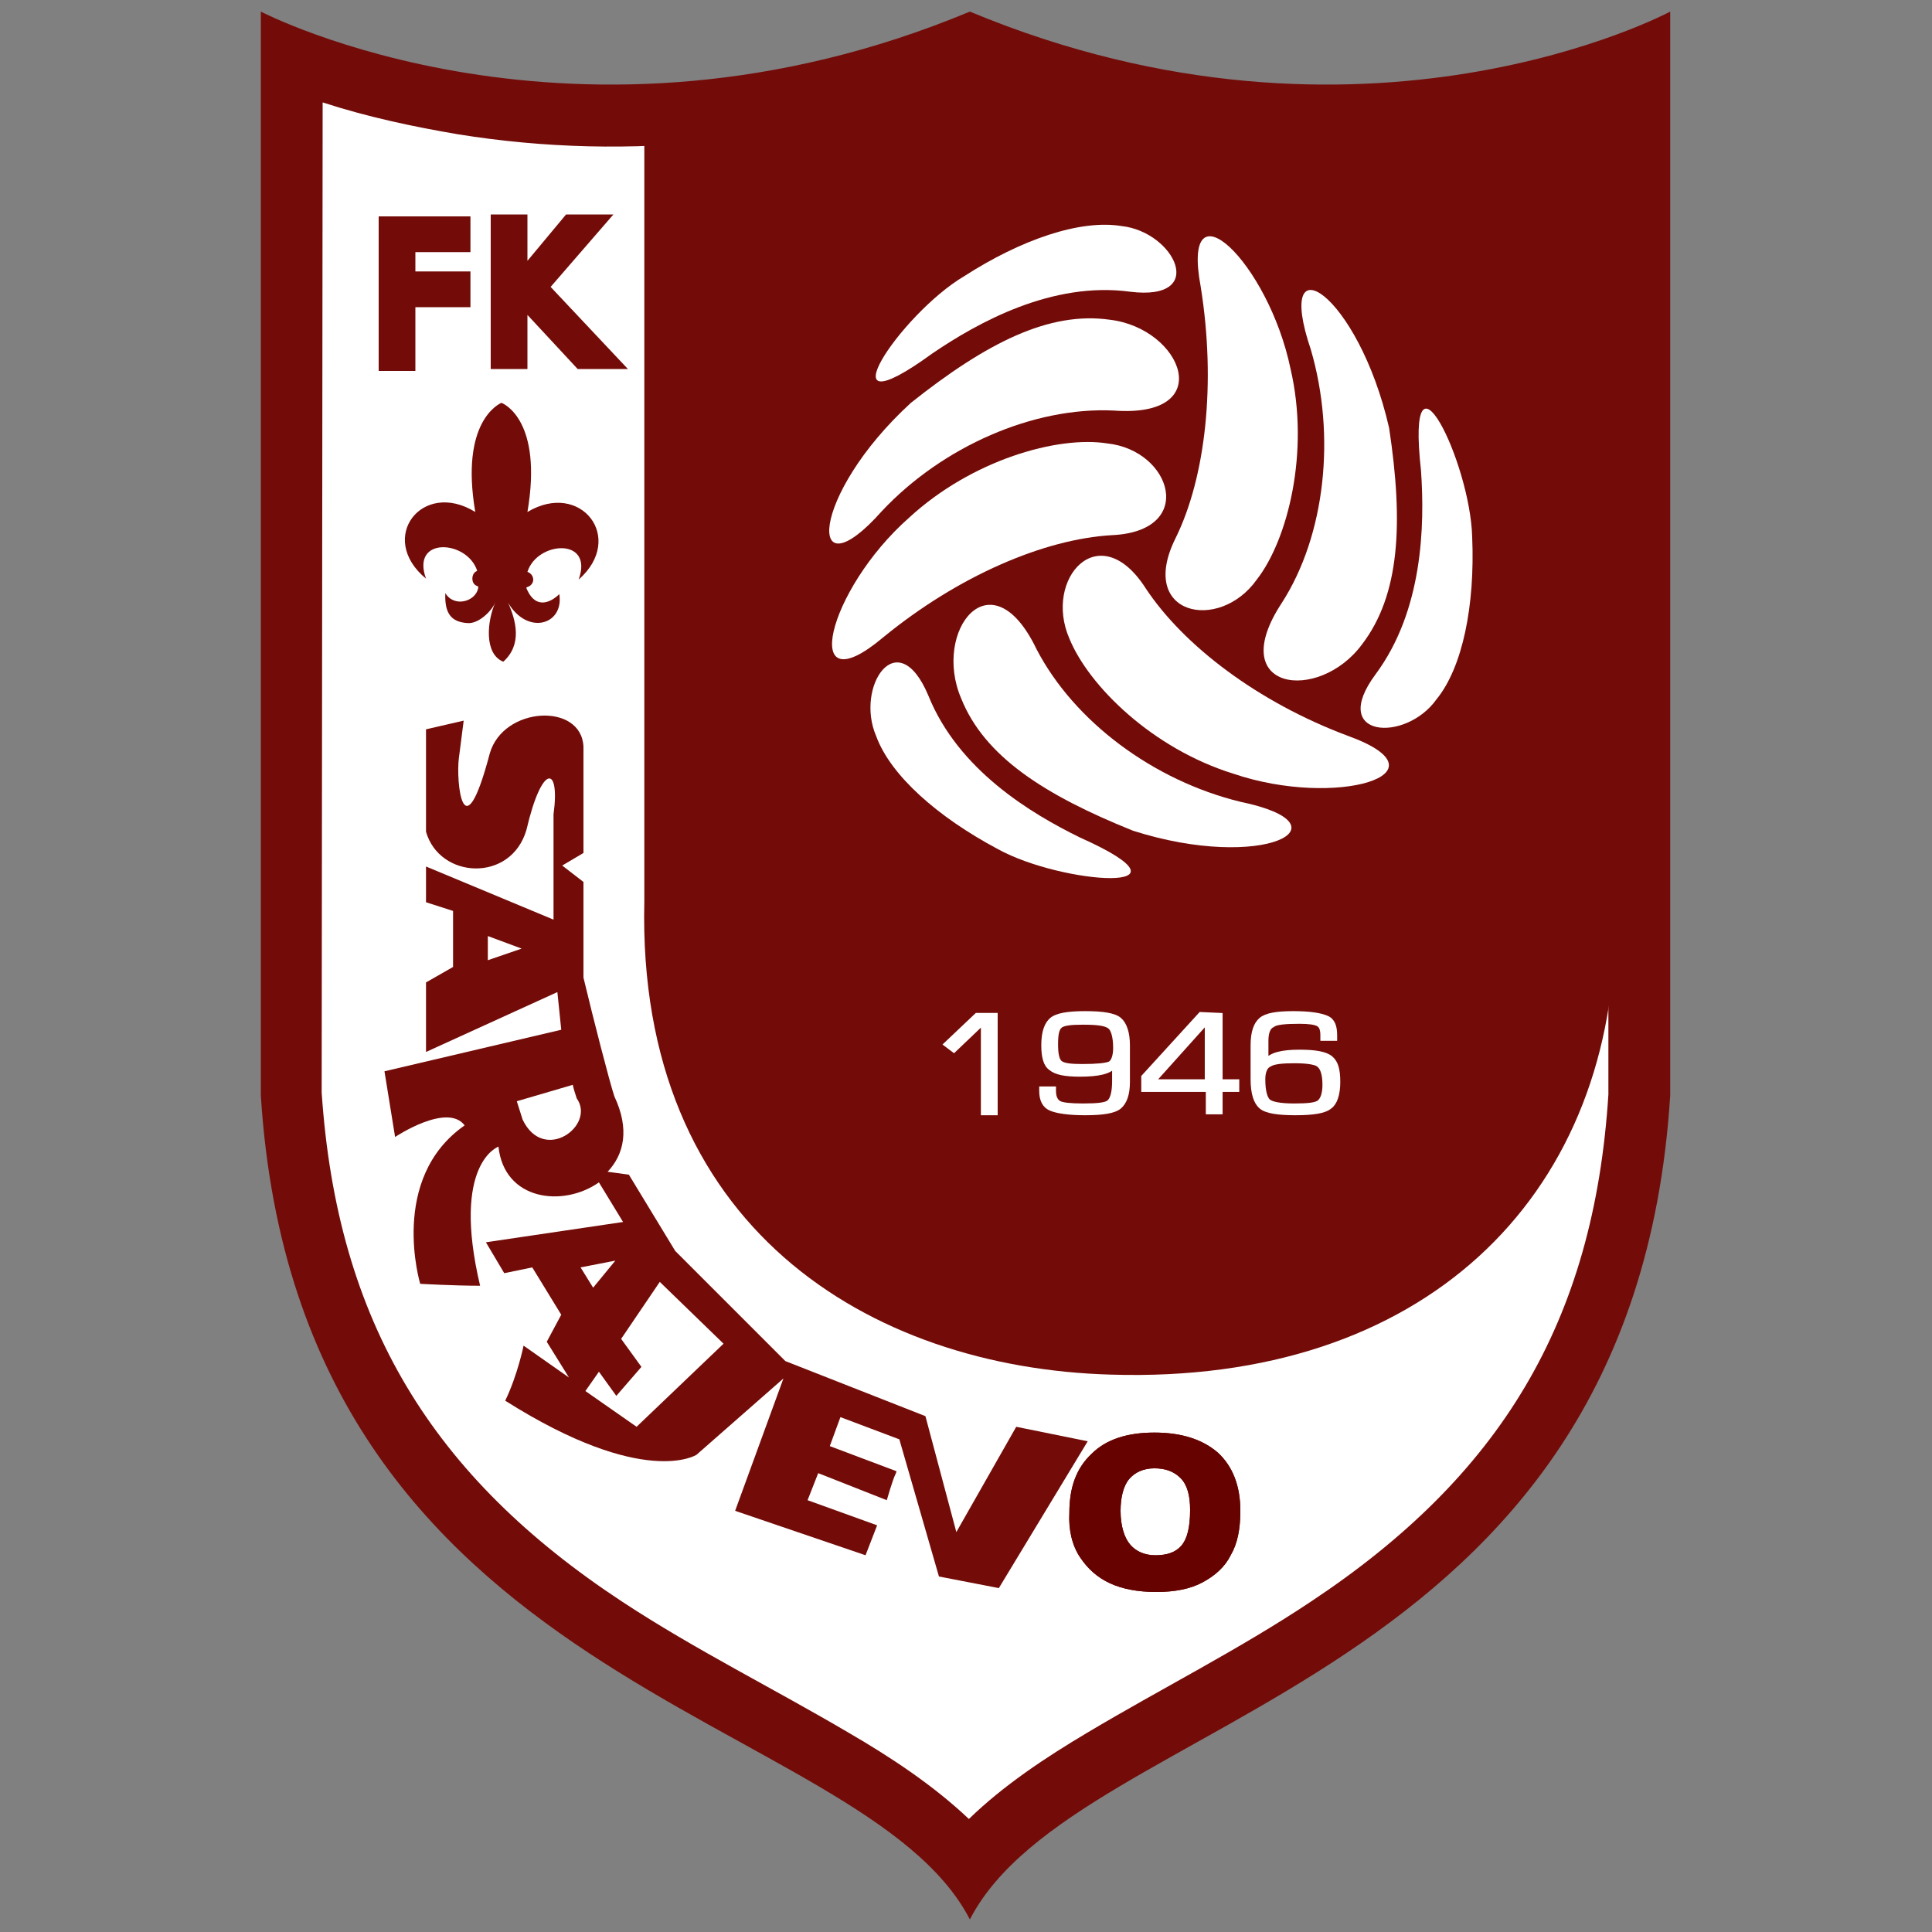 <?xml version="1.0" encoding="utf-8"?>
<!-- Generator: Adobe Illustrator 21.1.0, SVG Export Plug-In . SVG Version: 6.00 Build 0)  -->
<svg version="1.1" id="Layer_1" xmlns="http://www.w3.org/2000/svg" xmlns:xlink="http://www.w3.org/1999/xlink" x="0px" y="0px"
	 viewBox="0 0 200 200" style="enable-background:new 0 0 200 200;" xml:space="preserve">
<rect x="0" y="0" width="200" height="200" fill="#808080" stroke="none"/>
<style type="text/css">
	.st0{fill:#FFFFFF;}
	.st1{fill:#730C08;}
	.st2{fill:#660300;}
	.st3{fill:#730C09;}
	.st4{fill:#FFFFFF;stroke:#FFFFFF;stroke-width:0.412;}
</style>
<g>
	<path id="path3" class="st0" d="M29.5,7.5l-0.1,105.9c1.7,24.6,12.3,41.1,33.3,54.5c8.1,5.2,16.8,9.3,25.1,14.1
		c4.6,2.6,9.3,5.5,13.2,9.2c3.9-3.6,8.6-6.6,13.1-9.2c8.2-4.8,16.8-8.9,24.8-14.1c20.8-13.5,31.1-29.9,32.7-54.3l0-106
		c-4.9,1.5-10.1,2.6-14.4,3.3c-19,3-38.2,0.7-56.1-6c-18.1,6.8-37.4,9-56.6,6C39.5,10.2,34.4,9.1,29.5,7.5L29.5,7.5L29.5,7.5z"/>
	<path id="path6" class="st1" d="M167.3,58.1c0-15.8,0-33.6,0-49.4c-4.6,1.5-10.2,2.5-14.3,3.2c-17.8,2.9-35.8,0.7-52.6-5.8
		c-10.8,4.2-22.2,6.6-33.7,7l0,80.2c-0.8,33.7,23.3,48.3,48.3,49c32.4,1,51.7-18.3,52.2-45.8L167.3,58.1L167.3,58.1z"/>
	<path id="path5" class="st1" d="M54.6,53c1.6-9.4-2.4-11.2-2.7-11.3c-0.2,0.1-4.3,1.9-2.7,11.3c-5.5-3.4-10.2,2.7-5.1,6.9
		c-1.6-4.4,4.3-4,5.3-0.8c-0.3,0.1-0.5,0.4-0.5,0.8c0,0.4,0.2,0.7,0.6,0.8c0,0.1,0,0.1,0,0.2c-0.3,1.4-2.5,2-3.4,0.5
		c-0.1,2.2,0.7,3,2.3,3.1c1.1,0.1,2.5-1.2,2.9-2.2c-0.9,2-1.2,5.4,0.8,6.2c2-1.8,1.3-4.3,0.5-6.1c2,3.4,5.8,2.3,5.3-0.9
		c-0.7,0.7-2.4,1.8-3.4-0.6l0-0.1c0.4-0.1,0.7-0.4,0.7-0.8c0-0.4-0.3-0.7-0.6-0.8c1-3.2,6.9-3.6,5.3,0.8
		C64.8,55.7,60.1,49.7,54.6,53z"/>
	<path id="path7" class="st1" d="M105.2,147.7L99,158.6l-3.2-12l-14.5-5.7l-11.4-11.4l-4.8-7.9l-2.2-0.3c1.7-1.8,2.3-4.4,0.7-7.8
		c-0.5-1.5-2.2-8.1-3.2-12.3v-9.9l-2.2-1.7l2.2-1.3V77.3c-0.2-4.6-8.3-4.2-9.7,0.7c-2.8,10.6-3.5,2.8-3.2,0.5s0.5-3.9,0.5-3.9
		l-3.9,0.9v10.6c1.4,4.9,8.8,5.3,10.4-0.2c1.6-6.9,3.5-6.7,2.8-1.6v10.9l-13.2-5.5v3.7l2.8,0.9v5.8l-2.8,1.6v7.2l13.6-6.2l0.4,3.9
		l-18.3,4.3l1.1,6.8c0,0,5.4-3.6,7.2-1.2c-7.9,5.5-4.6,16.4-4.6,16.4s3.5,0.2,6.2,0.2c-3-12.7,1.9-14.4,1.9-14.4
		c0.6,5.6,6.7,6.3,10.4,3.7l2.5,4.1l-14.2,2.1l1.9,3.2l2.9-0.6l3,4.9l-1.5,2.8l2.3,3.7l-4.7-3.3c0,0-0.6,3-1.9,5.7
		c14.4,9.1,19.8,5.6,19.8,5.6l9-7.9l-5,13.7l13.5,4.6l1.2-3.1l-7.2-2.6l1.1-2.8l7.1,2.8c0,0,0.6-2.1,0.9-2.7
		c0.1-0.2,0.1-0.3,0.1-0.3l-6.9-2.6l1.1-3l6.1,2.3l4.1,14.2l6.2,1.2l9.2-15.2L105.2,147.7L105.2,147.7z M60.7,132.6l2.3-2.8
		l-3.7,0.6L60.7,132.6L60.7,132.6L60.7,132.6z M53.5,114l5.8-1.7c0,0,0,0.2,0.4,1.4c2,2.8-3.4,6.8-5.6,2.2
		C53.5,114,53.5,114,53.5,114L53.5,114z M65.9,147.7l-5.3-3.7l1.4-2l1.8,2.5l2.6-3l-2.1-2.9l4-5.9l6.6,6.4L65.9,147.7L65.9,147.7z"
		/>
	<path id="path9" class="st2" d="M116.9,153.1c0.6-0.7,1.5-1.1,2.6-1.1c1.1,0,2,0.3,2.7,1c0.7,0.7,1,1.8,1,3.3c0,1.8-0.3,3-0.9,3.7
		c-0.6,0.7-1.5,1-2.7,1c-1.1,0-2-0.4-2.6-1.1c-0.6-0.7-1-1.9-1-3.5C116,155,116.3,153.8,116.9,153.1L116.9,153.1z M111.8,161.2
		c0.8,1.2,1.8,2.1,3.1,2.7c1.3,0.6,2.9,0.9,4.8,0.9c1.9,0,3.5-0.3,4.8-1c1.3-0.7,2.3-1.6,2.9-2.8c0.7-1.2,1-2.7,1-4.6
		c0-2.6-0.8-4.6-2.3-6c-1.6-1.4-3.8-2.1-6.6-2.1c-2.8,0-5,0.7-6.5,2.2c-1.6,1.5-2.3,3.5-2.3,6.1C110.6,158.4,111,160,111.8,161.2
		L111.8,161.2L111.8,161.2z"/>
	<path id="path11" class="st2" d="M116.9,153.1c0.6-0.7,1.5-1.1,2.6-1.1c1.1,0,2,0.3,2.7,1c0.7,0.7,1,1.8,1,3.3c0,1.8-0.3,3-0.9,3.7
		c-0.6,0.7-1.5,1-2.7,1c-1.1,0-2-0.4-2.6-1.1c-0.6-0.7-1-1.9-1-3.5C116,155,116.3,153.8,116.9,153.1L116.9,153.1z M111.8,161.2
		c0.8,1.2,1.8,2.1,3.1,2.7c1.3,0.6,2.9,0.9,4.8,0.9c1.9,0,3.5-0.3,4.8-1c1.3-0.7,2.3-1.6,2.9-2.8c0.7-1.2,1-2.7,1-4.6
		c0-2.6-0.8-4.6-2.3-6c-1.6-1.4-3.8-2.1-6.6-2.1c-2.8,0-5,0.7-6.5,2.2c-1.6,1.5-2.3,3.5-2.3,6.1C110.6,158.4,111,160,111.8,161.2
		L111.8,161.2L111.8,161.2z"/>
	<polygon id="polygon13" class="st1" points="43,26.1 43,28.1 48.7,28.1 48.7,31.8 43,31.8 43,38.4 39.2,38.4 39.2,22.4 48.7,22.4 
		48.7,26.1 	"/>
	<polygon id="polygon15" class="st1" points="54.6,32.6 54.6,38.2 50.8,38.2 50.8,22.2 54.6,22.2 54.6,27 58.6,22.2 63.5,22.2 
		57,29.7 65,38.2 59.8,38.2 	"/>
	<g id="g20">
		<path id="path22" class="st3" d="M172.9,1.2v112.2c-3.9,61.9-61.3,63.6-72.5,85.3c-11.2-21.7-69.5-23.4-73.4-85.3V1.2
			c0,0,32.6,17,73.4,0C141.2,18.2,172.9,1.2,172.9,1.2z M166.5,113.3l0-102.6c-4.6,1.5-9.4,2.5-13.5,3.2
			c-17.8,2.9-35.8,0.7-52.6-5.8c-16.9,6.6-35,8.7-53,5.8c-4.7-0.8-9.4-1.8-14-3.3l-0.1,102.5c1.6,23.8,11.5,39.8,31.1,52.7
			c7.6,5,15.7,9,23.5,13.6c4.3,2.5,8.7,5.4,12.4,8.9c3.6-3.5,8-6.4,12.2-8.9c7.7-4.6,15.7-8.6,23.2-13.6
			C155.3,152.8,165,136.9,166.5,113.3L166.5,113.3L166.5,113.3z"/>
		<path id="path24" class="st0" d="M152.4,55.6c0.3,7.1-1,13.5-3.7,16.8c-3.2,4.5-11.2,4-6.3-2.6c4.9-6.6,5.1-15.4,4.7-21.1
			C145.5,34.2,152.2,47.8,152.4,55.6L152.4,55.6z"/>
		<path id="path26" class="st0" d="M143.8,44.3c1.5,9.9,1.1,17.3-2.8,22.4c-4.5,6.1-14.3,4.8-8.3-4.3c4.5-7,5.6-17.3,3-26.2
			C131.8,24.7,140.6,30.3,143.8,44.3z"/>
		<path id="path28" class="st0" d="M139.6,76.2c10.7,3.9-1.3,7.5-11.9,3.9c-8.4-2.6-15-9.1-17-14c-2.7-6.2,3.1-12.7,7.9-5.2
			C122.5,66.8,130.2,72.7,139.6,76.2L139.6,76.2z"/>
		<path id="path30" class="st0" d="M133.6,38.2c2,8.6-0.3,17.7-3.5,21.8c-3.9,5.5-12.4,3.7-8.4-4.3c3.1-6.3,4.2-16,2.6-26
			C122.2,18.5,131.3,27.1,133.6,38.2z"/>
		<path id="path32" class="st0" d="M128.4,83c11.6,2.4,2.4,7.3-11.1,3c-9.2-3.7-15.4-7.7-17.8-13.7c-3-7,3.1-14.9,7.8-5.1
			C111.2,74.7,119.4,80.8,128.4,83z"/>
		<path id="path34" class="st0" d="M116.1,23.4c5.5,0.6,9,7.8,0.9,6.8c-8.1-1.1-15.8,3.2-20.5,6.4c-11.7,8.5-3.3-4.1,3.3-8
			C105.7,24.8,111.8,22.7,116.1,23.4L116.1,23.4z"/>
		<path id="path36" class="st0" d="M114.9,33.1c7.5,0.9,11.2,10.2,0.4,9.4c-8.3-0.4-17.7,3.7-24,10.4c-7.9,8.9-7.5-1.6,3-11.2
			C102.1,35.5,108.6,32.2,114.9,33.1z"/>
		<path id="path38" class="st0" d="M114.6,45.9c6.7,0.7,9.3,9.1,0.5,9.5c-7,0.4-15.9,4.2-23.7,10.6c-8.7,7.3-5.8-4.9,2.7-12.4
			C100.6,47.6,109.5,45.1,114.6,45.9z"/>
		<path id="path40" class="st0" d="M111.8,86.7c13.2,5.9-1.8,4.9-8.5,1.2c-6.2-3.3-11.1-7.6-12.6-11.7c-2.2-5.1,2.2-11.8,5.4-4.2
			C99.2,79.7,106.7,84.2,111.8,86.7L111.8,86.7z"/>
	</g>
	<polygon id="polygon29" class="st0" points="50.5,99.4 54,98.2 50.5,96.9 	"/>
	<polygon id="polygon31" class="st0" points="61.4,133.3 63.7,130.5 60.1,131.2 	"/>
	<g id="g3012">
		<g id="text3008" transform="scale(1.078,0.928)">
			<path id="path3017" class="st4" d="M95.6,113.2v11h-1.2v-10.1l-2.8,3.1l-0.8-0.7l3-3.3L95.6,113.2z"/>
			<path id="path3019" class="st4" d="M100,121.4h1.2l0,0.3c0,0.7,0.2,1.1,0.5,1.3c0.3,0.2,1.1,0.3,2.3,0.3c1.4,0,2.2-0.1,2.5-0.4
				c0.3-0.3,0.5-1,0.5-2.3v-1.7h0c-0.4,0.7-1.5,1-3.3,1c-1.4,0-2.3-0.2-2.8-0.7c-0.5-0.4-0.7-1.3-0.7-2.6c0-1.5,0.3-2.4,0.8-2.9
				c0.5-0.5,1.6-0.7,3.2-0.7c1.7,0,2.8,0.2,3.3,0.7c0.5,0.5,0.8,1.5,0.8,2.9l0,3l0,1.1c0,1.4-0.3,2.3-0.8,2.8
				c-0.5,0.5-1.6,0.7-3.3,0.7c-1.6,0-2.7-0.2-3.3-0.5c-0.6-0.3-0.9-1-0.9-2C100,121.7,100,121.6,100,121.4L100,121.4z M104,114.1
				c-1.2,0-1.9,0.1-2.2,0.4c-0.3,0.3-0.4,0.9-0.4,2c0,1,0.1,1.7,0.4,2c0.3,0.3,1,0.4,2.1,0.4c1.4,0,2.3-0.1,2.7-0.3
				c0.3-0.2,0.5-0.8,0.5-1.7c0-1.2-0.2-2-0.5-2.3C106.2,114.2,105.3,114.1,104,114.1L104,114.1z"/>
			<path id="path3021" class="st4" d="M117.2,113.2v7.4h1.6v1h-1.6v2.5h-1.2v-2.5h-6.2v-1.5l5.5-7L117.2,113.2z M115.9,120.6V114h0
				l-5.1,6.6L115.9,120.6z"/>
			<path id="path3023" class="st4" d="M128.2,115.9H127c0-0.2,0-0.3,0-0.4c0-0.6-0.1-1-0.4-1.2c-0.3-0.2-0.9-0.3-1.8-0.3
				c-1.4,0-2.3,0.1-2.6,0.4c-0.4,0.2-0.6,0.8-0.6,1.7v2.2h0c0.5-0.7,1.5-1,3.2-1c1.5,0,2.5,0.2,3,0.7c0.5,0.5,0.7,1.3,0.7,2.7
				c0,1.4-0.3,2.4-0.8,2.8c-0.5,0.5-1.6,0.7-3.3,0.7c-1.7,0-2.8-0.2-3.3-0.7c-0.5-0.5-0.8-1.5-0.8-3.1l0-2l0-1.8
				c0-1.5,0.3-2.4,0.8-2.9c0.5-0.5,1.5-0.7,3.1-0.7c1.6,0,2.6,0.2,3.2,0.5c0.6,0.3,0.8,1,0.8,2L128.2,115.9z M124.3,118.4
				c-1.2,0-2,0.1-2.4,0.4c-0.4,0.2-0.6,0.8-0.6,1.6c0,1.3,0.2,2.1,0.5,2.4c0.3,0.3,1.1,0.5,2.5,0.5c1.3,0,2.1-0.1,2.4-0.4
				c0.3-0.3,0.5-0.9,0.5-1.9c0-1.1-0.2-1.8-0.5-2.1C126.5,118.6,125.7,118.4,124.3,118.4L124.3,118.4z"/>
		</g>
	</g>
</g>
</svg>
